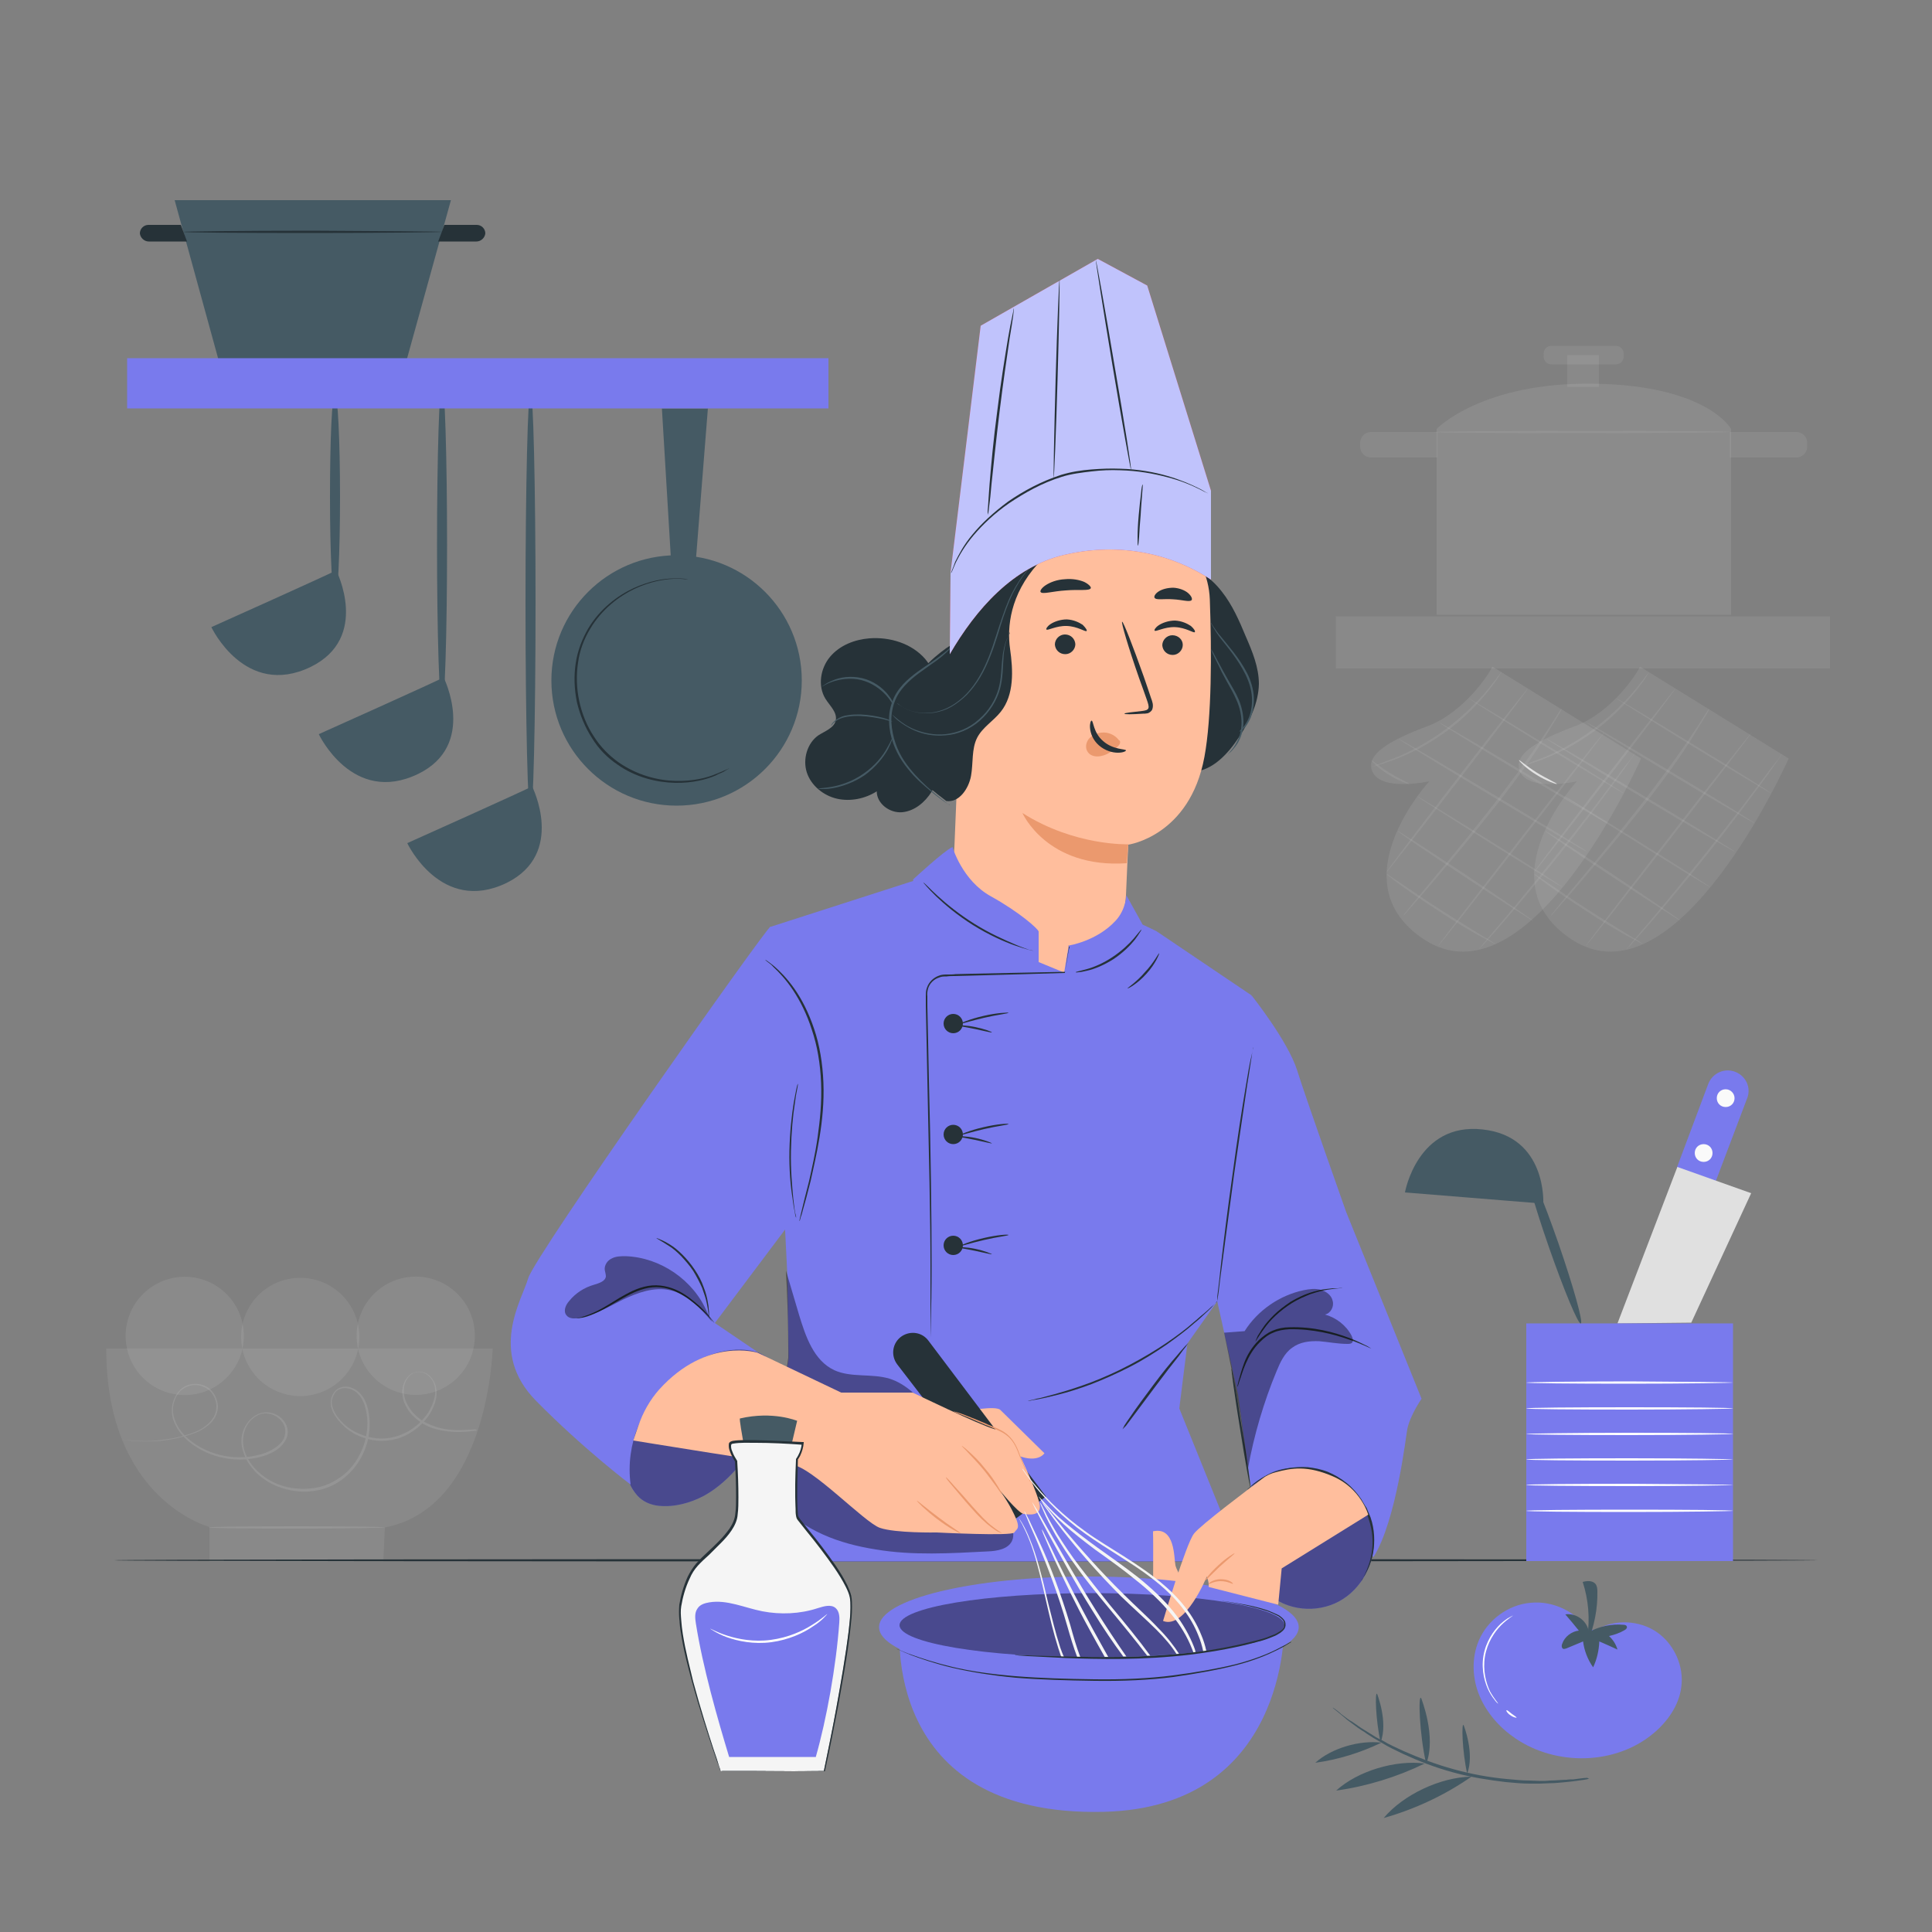 <svg xmlns="http://www.w3.org/2000/svg" viewBox="0 0 500 500" style="enable-background:new 0 0 500 500" xml:space="preserve"><rect x="0" y="0" width="500" height="500" fill="#808080" stroke="none"/><style>.st0,.st1,.st2{opacity:.1;fill:#e0e0e0}.st1,.st2{fill:#ebebeb}.st2{fill:#fff}.st3{fill:#e0e0e0}.st4{opacity:.1;fill:#f5f5f5}.st7{fill:#263238}.st8{fill:#797aed}.st9{fill:#ffbe9d}.st10{fill:#eb996e}.st11{fill:#455a64}.st14{opacity:.4}.st15{fill:#f5f5f5}.st16{fill:#fafafa}.st17{fill:#fff}</style><g id="Background_Complete"><circle class="st0" cx="77.7" cy="346" r="15.3"/><circle transform="rotate(-45.001 107.58 345.705)" class="st1" cx="107.6" cy="345.7" r="15.3"/><circle transform="rotate(-45.001 47.841 345.704)" class="st1" cx="47.8" cy="345.7" r="15.3"/><path class="st0" d="M27.5 349h100s-1 41.2-27.9 46.3l-.4 8.8h-45v-8.9c0-.1-26.7-6.9-26.7-46.2z"/><path class="st2" d="M99.6 395.3c0 .1-10.2.3-22.8.3-12.6 0-22.8-.1-22.8-.3s10.2-.3 22.8-.3c12.6 0 22.8.1 22.8.3zM123.6 370.2s-.2 0-.6.1c-.4 0-1.1.1-1.9.2-1.6.1-4.1.3-7.3-.4-1.5-.3-3.3-.9-4.9-2-1.6-1.1-3.2-2.6-4.1-4.7-.5-1-.7-2.2-.7-3.4.1-1.2.4-2.5 1.3-3.5.4-.5.9-1 1.6-1.2.6-.3 1.3-.4 2-.3 1.4.2 2.6 1.2 3.3 2.5.7 1.3.8 2.9.6 4.3-.3 1.5-.9 2.9-1.7 4.2-1.7 2.6-4.3 4.8-7.4 6-3.2 1.2-6.9 1.2-10.2-.1-1.7-.6-3.3-1.6-4.6-2.8-1.3-1.3-2.6-2.7-3.2-4.6-.3-.9-.3-2 0-2.9.3-.9.9-1.8 1.8-2.3 1.9-1 4.2-.2 5.6 1.3 1.4 1.5 2 3.5 2.3 5.5.3 2 .2 4.1-.2 6.1-.8 4-3.1 7.9-6.5 10.5-1.7 1.3-3.7 2.3-5.7 2.8-2.1.5-4.3.7-6.5.4-4.3-.5-8.5-2.5-11.2-5.8-1.4-1.6-2.4-3.6-2.8-5.7-.4-2.1.1-4.3 1.3-6 1.2-1.7 3.1-3 5.3-2.9 2.1.1 4.1 1.4 4.9 3.3.4.9.5 2 .2 3s-.9 1.8-1.6 2.5c-1.4 1.4-3.3 2.2-5.1 2.7-7.3 2-15.1-.2-19.9-5-1.2-1.2-2.1-2.6-2.7-4.1-.6-1.5-.7-3.2-.3-4.8.4-1.5 1.2-2.9 2.5-3.9 1.2-.9 2.8-1.2 4.2-1 1.4.2 2.8.9 3.6 2 .9 1.1 1.3 2.4 1.4 3.7 0 1.3-.4 2.6-1.2 3.6-.7 1-1.7 1.7-2.6 2.3-1.9 1.2-4 1.7-5.9 2.2-1.9.5-3.6.7-5.2.9-3.2.3-5.6.1-7.3 0-1.7-.2-2.5-.4-2.5-.4s.2 0 .6.1c.4.1 1.1.1 1.9.2 1.7.1 4.1.3 7.2-.1 1.6-.2 3.3-.4 5.2-.9 1.8-.5 3.9-1 5.8-2.2.9-.6 1.8-1.3 2.5-2.3.7-.9 1.1-2.1 1.1-3.4 0-1.2-.5-2.5-1.3-3.5s-2.1-1.7-3.4-1.9c-1.3-.2-2.8.1-4 1-1.2.8-1.9 2.2-2.3 3.6-.4 1.5-.3 3 .3 4.5.5 1.5 1.5 2.8 2.6 4 4.7 4.6 12.3 6.8 19.5 4.8 1.8-.5 3.5-1.3 4.9-2.6.7-.6 1.2-1.4 1.4-2.3.2-.9.2-1.8-.2-2.7-.8-1.7-2.6-2.9-4.5-3-.9-.1-1.9.2-2.7.7-.8.5-1.6 1.2-2.1 2-1.1 1.6-1.5 3.7-1.2 5.7.3 2 1.3 3.9 2.6 5.4 2.7 3.2 6.7 5.2 10.9 5.6 2.1.2 4.2.1 6.3-.4 2-.5 3.9-1.5 5.6-2.7 3.3-2.5 5.5-6.3 6.3-10.2.4-2 .5-4 .2-5.9-.3-1.9-.9-3.9-2.2-5.2-1.2-1.4-3.4-2-5-1.2-.8.4-1.3 1.2-1.6 2-.3.9-.3 1.8 0 2.6.5 1.7 1.7 3.2 3 4.4 1.3 1.2 2.9 2.1 4.5 2.7 3.3 1.3 6.8 1.3 9.9.1 3.1-1.1 5.6-3.3 7.3-5.8.8-1.3 1.4-2.7 1.7-4.1.3-1.4.1-2.9-.5-4.1-.7-1.2-1.8-2.1-3.1-2.3-.6-.1-1.3 0-1.8.2-.6.3-1.1.7-1.4 1.1-.8 1-1.2 2.2-1.2 3.3 0 1.2.2 2.3.7 3.3.9 2 2.4 3.5 4 4.6 1.6 1 3.3 1.6 4.8 2 3.1.7 5.6.5 7.2.4.8 0 1.4-.1 1.9-.1.3.3.5.3.5.3z"/><path class="st1" d="M424.4 172.5c-.4 1.3-7.1 11.8-16.7 15.4-9.6 3.6-16.8 7.5-14.1 12.2 2.7 4.7 14.5 2.1 14.5 2.1s-23.9 26-1.4 40.9c27.5 18.1 56.2-46.8 56.2-46.8l-38.5-23.8z"/><path class="st0" d="M458.4 205.3c-.1.1-9.1-5.3-20.2-12.1s-20-12.4-20-12.5c.1-.1 9.1 5.3 20.2 12.1 11.2 6.8 20.1 12.4 20 12.5zM454.2 213.1c-.1.1-9.9-5.6-21.9-12.8-12-7.2-21.7-13.2-21.6-13.3.1-.1 9.9 5.6 21.9 12.8 12 7.2 21.7 13.2 21.6 13.3zM449.1 220.5c-.1.1-11.1-6.3-24.6-14.4-13.5-8.1-24.4-14.8-24.3-14.9.1-.1 11.1 6.3 24.6 14.4 13.5 8.1 24.3 14.7 24.3 14.9zM442.6 229.6c-.1.1-8.6-5.1-19-11.6s-18.8-11.9-18.8-12c.1-.1 8.6 5.1 19 11.6 10.5 6.5 18.9 11.9 18.8 12zM435.1 238.4c-.1.1-8-5-17.7-11.4s-17.5-11.7-17.4-11.9c.1-.1 8 5 17.7 11.4 9.7 6.5 17.5 11.8 17.4 11.9zM425.5 244.5l-1.2-.6c-.8-.4-1.8-1-3.2-1.7-2.7-1.5-6.3-3.6-10.2-6.2-3.9-2.5-7.4-4.9-9.9-6.7-1.2-.9-2.2-1.6-2.9-2.2-.7-.5-1-.8-1-.9 0 0 .4.2 1.1.7.8.5 1.8 1.2 3 2 2.5 1.7 6 4.1 9.9 6.6 3.9 2.5 7.5 4.7 10.1 6.3 1.2.7 2.3 1.4 3.1 1.9.8.5 1.2.8 1.2.8z"/><path class="st3" d="M402.9 202.9c0 .1-2.6-.7-5.3-2.4-2.8-1.7-4.6-3.7-4.5-3.8.1-.1 2 1.6 4.7 3.3 2.8 1.7 5.2 2.7 5.1 2.9z"/><path class="st0" d="m461.2 195-.3.6c-.3.4-.6.9-1.1 1.6-.9 1.3-2.3 3.3-4 5.6-3.5 4.7-8.3 11.2-13.9 18.2s-10.8 13.2-14.6 17.6c-1.9 2.2-3.5 4-4.6 5.2-.5.6-.9 1-1.3 1.4l-.5.5s.1-.2.4-.5c.3-.4.7-.9 1.2-1.5 1.1-1.3 2.6-3.1 4.5-5.3 3.8-4.5 8.9-10.7 14.5-17.7s10.5-13.4 14-18.1c1.7-2.3 3.1-4.2 4.2-5.5.5-.6.9-1.1 1.1-1.5.2-.4.4-.6.4-.6zM453.4 189.5c.1.1-9.4 12.5-21.3 27.8s-21.6 27.6-21.7 27.5c-.1-.1 9.4-12.5 21.3-27.8 11.8-15.3 21.6-27.6 21.7-27.5zM442.5 183.3l-.3.6c-.2.4-.6 1-1 1.7-.9 1.5-2.2 3.6-3.8 6.2-3.3 5.2-8.3 12.1-14.2 19.4-5.8 7.3-11.4 13.8-15.4 18.5-2 2.3-3.6 4.2-4.8 5.5-.5.6-1 1.1-1.3 1.5l-.5.5s.1-.2.4-.6c.3-.4.7-.9 1.2-1.5 1.1-1.4 2.7-3.3 4.6-5.6 3.9-4.7 9.4-11.2 15.2-18.6 5.8-7.3 10.8-14.2 14.3-19.3 1.7-2.5 3.1-4.6 4-6.1.4-.7.8-1.2 1.1-1.7.4-.3.5-.5.5-.5zM433.6 178.2c.1.1-8 10.9-18.2 24.1-10.2 13.2-18.5 23.8-18.6 23.7-.1-.1 8-10.9 18.2-24.1 10.2-13.2 18.5-23.8 18.6-23.7zM426.9 173.8s-.3.5-.9 1.4c-.3.5-.6 1-1.1 1.6-.5.6-.9 1.3-1.6 2.1-1.2 1.5-2.7 3.2-4.5 5-1.8 1.8-3.9 3.6-6.3 5.4-2.4 1.7-4.8 3.2-7 4.4-2.3 1.2-4.4 2.1-6.2 2.8-.9.4-1.7.6-2.5.9-.7.3-1.4.4-1.9.6-1 .3-1.6.4-1.6.4s.6-.2 1.6-.6c.5-.2 1.1-.4 1.8-.7.7-.3 1.5-.6 2.4-.9 1.8-.7 3.8-1.7 6.1-2.9 2.2-1.2 4.6-2.7 6.9-4.4 2.3-1.7 4.5-3.6 6.3-5.3 1.8-1.8 3.4-3.4 4.6-4.9.6-.7 1.1-1.4 1.6-2 .5-.6.9-1.1 1.2-1.6.7-.8 1.1-1.3 1.1-1.3zM345.7 159.5h127.9V173H345.7z"/><path class="st4" d="M386.2 172.5c-.4 1.3-7.1 11.8-16.7 15.4-9.6 3.6-16.8 7.5-14.1 12.2 2.7 4.7 14.5 2.1 14.5 2.1s-23.9 26-1.4 40.9c27.5 18.1 56.2-46.8 56.2-46.8l-38.5-23.8z"/><path class="st0" d="M420.2 205.3c-.1.1-9.1-5.3-20.2-12.1s-20-12.4-20-12.5c.1-.1 9.1 5.3 20.2 12.1 11.2 6.8 20.1 12.4 20 12.5zM416 213.1c-.1.1-9.9-5.6-21.9-12.8-12-7.2-21.7-13.2-21.6-13.3.1-.1 9.9 5.6 21.9 12.8 12 7.2 21.6 13.2 21.6 13.3zM410.8 220.5c-.1.1-11.1-6.3-24.6-14.4-13.5-8.1-24.4-14.8-24.3-14.9.1-.1 11.1 6.3 24.6 14.4 13.5 8.1 24.4 14.7 24.3 14.9zM404.4 229.6c-.1.1-8.6-5.1-19-11.6s-18.8-11.9-18.8-12c.1-.1 8.6 5.1 19 11.6 10.5 6.5 18.9 11.9 18.8 12zM396.9 238.4c-.1.1-8-5-17.7-11.4s-17.5-11.7-17.4-11.9c.1-.1 8 5 17.7 11.4 9.7 6.5 17.5 11.8 17.4 11.9zM387.3 244.5l-1.2-.6c-.8-.4-1.8-1-3.2-1.7-2.7-1.5-6.3-3.6-10.2-6.2-3.9-2.5-7.4-4.9-9.9-6.7-1.2-.9-2.2-1.6-2.9-2.2-.7-.5-1-.8-1-.9 0 0 .4.2 1.1.7.8.5 1.8 1.2 3 2 2.5 1.7 6 4.1 9.9 6.6 3.9 2.5 7.5 4.7 10.1 6.3 1.2.7 2.3 1.4 3.1 1.9.8.5 1.2.8 1.2.8zM364.7 202.9c0 .1-2.6-.7-5.3-2.4-2.8-1.7-4.6-3.7-4.5-3.8.1-.1 2 1.6 4.7 3.3 2.8 1.7 5.2 2.7 5.1 2.9z"/><path class="st0" d="m423 195-.3.6c-.3.4-.6.9-1.1 1.6-.9 1.3-2.3 3.3-4 5.6-3.5 4.7-8.3 11.2-13.9 18.2s-10.8 13.2-14.6 17.6c-1.9 2.2-3.5 4-4.6 5.2-.5.6-.9 1-1.3 1.4l-.5.5s.1-.2.4-.5c.3-.4.7-.9 1.2-1.5 1.1-1.3 2.6-3.1 4.5-5.3 3.8-4.5 8.9-10.7 14.5-17.7s10.5-13.4 14-18.1c1.7-2.3 3.1-4.2 4.2-5.5.5-.6.9-1.1 1.1-1.5.2-.4.3-.6.4-.6zM415.2 189.5c.1.1-9.4 12.5-21.3 27.8s-21.6 27.6-21.7 27.5c-.1-.1 9.4-12.5 21.3-27.8 11.8-15.3 21.6-27.6 21.7-27.5zM404.3 183.3l-.3.6c-.2.4-.6 1-1 1.7-.9 1.5-2.2 3.6-3.8 6.2-3.3 5.2-8.3 12.1-14.2 19.4-5.8 7.3-11.4 13.8-15.4 18.5-2 2.3-3.6 4.2-4.8 5.5-.5.6-1 1.1-1.3 1.5l-.5.5s.1-.2.4-.6c.3-.4.7-.9 1.2-1.5 1.1-1.4 2.7-3.3 4.6-5.6 3.9-4.7 9.4-11.2 15.2-18.6 5.8-7.3 10.8-14.2 14.3-19.3 1.7-2.5 3.1-4.6 4-6.1.4-.7.8-1.2 1.1-1.7l.5-.5zM395.4 178.2c.1.1-8 10.9-18.2 24.1-10.2 13.2-18.5 23.8-18.6 23.7-.1-.1 8-10.9 18.2-24.1 10.1-13.2 18.5-23.8 18.6-23.7zM388.7 173.8s-.3.5-.9 1.4c-.3.5-.6 1-1.1 1.6-.5.6-.9 1.3-1.6 2.1-1.2 1.5-2.7 3.2-4.5 5-1.8 1.8-3.9 3.6-6.3 5.4-2.4 1.7-4.8 3.2-7 4.4-2.3 1.2-4.4 2.1-6.2 2.8-.9.4-1.7.6-2.5.9-.7.3-1.4.4-1.9.6-1 .3-1.6.4-1.6.4s.6-.2 1.6-.6c.5-.2 1.1-.4 1.8-.7.7-.3 1.5-.6 2.4-.9 1.8-.7 3.8-1.7 6.1-2.9 2.2-1.2 4.6-2.7 6.9-4.4 2.3-1.7 4.5-3.6 6.3-5.3 1.8-1.8 3.4-3.4 4.6-4.9.6-.7 1.1-1.4 1.6-2 .5-.6.9-1.1 1.2-1.6.7-.8 1-1.3 1.1-1.3zM405.6 91.9h8.2v8.2h-8.2z"/><path class="st4" d="M371.8 111H448v48.1h-76.2zM371.8 111s11.7-12.2 40.9-11.7S448 111 448 111h-76.2z"/><path class="st0" d="M447.7 111.8c0 .1-17.1.3-38.3.3-21.1 0-38.3-.1-38.3-.3 0-.1 17.1-.3 38.3-.3 21.1 0 38.3.1 38.3.3zM464.9 118.4h-17.2v-6.6h17.2c1.5 0 2.8 1.2 2.8 2.8v1.1c0 1.4-1.3 2.7-2.8 2.7z"/><path class="st0" d="M354.8 111.8H372v6.6h-17.2c-1.5 0-2.8-1.2-2.8-2.8v-1.1c.1-1.5 1.3-2.7 2.8-2.7zM418.2 94.3h-16.7c-1.1 0-2-.9-2-2v-.8c0-1.1.9-2 2-2h16.7c1.1 0 2 .9 2 2v.8c0 1.1-.9 2-2 2z"/></g><path class="st7" d="M470.5 403.8c0 .1-98.7.3-220.5.3s-220.5-.1-220.5-.3 98.7-.3 220.5-.3 220.5.1 220.5.3z" id="Table"/><g id="Character"><path class="st8" d="M323.9 257.6c-.4 1.7-8.9 79.2-8.9 79.2l-7.7 10.9-2.1 16.8 16 39.6H202.8s-1.9-20.9-1.7-26.5c.2-5.6 3-26.1 3-26.1l-.3-20.8-4.5-90.8 40.1-12.9c24.2-4.2 59.9 14 59.9 14l24.6 16.6z"/><path class="st7" d="M308.5 199.8c5.3-.3 9.3-4.7 12.2-9.1 2.7-4.1 5-8.7 5.1-13.7 0-4.3-1.7-8.4-3.4-12.3-1.7-4.1-3.5-8.2-6.2-11.6-2.7-3.5-6.5-6.3-10.9-6.8"/><path class="st9" d="m246.9 220.5.1-1.3 3.1-75.6 1.7-4.3 37.8-5.2c12.4-1 23 8.6 23.5 21 .5 13.8.5 30.6-1.4 40.8-3.8 20.5-19.7 22.7-19.7 22.7s-.3 5.4-.6 13.1c-.2 5.9-5.4 22.8-11.3 22.9-2.5.1-9.4-2.1-12.7-2.6-20.6-3.1-20.5-31.5-20.5-31.5z"/><path class="st7" d="M306.1 166.9c0 1.4-1.2 2.6-2.6 2.6-1.5 0-2.6-1.1-2.7-2.5 0-1.4 1.2-2.6 2.6-2.6 1.5 0 2.7 1.1 2.7 2.5zM309.2 163.6c-.3.3-2.3-1.2-5.1-1.3-2.8-.1-5 1.3-5.3.9-.1-.2.2-.8 1.1-1.4.9-.6 2.5-1.2 4.2-1.2 1.8.1 3.2.8 4.1 1.4.9.8 1.2 1.4 1 1.6zM278.3 166.7c0 1.4-1.2 2.6-2.6 2.6-1.5 0-2.6-1.1-2.7-2.5 0-1.4 1.2-2.6 2.6-2.6 1.5 0 2.6 1.1 2.7 2.5zM281.2 163.3c-.3.3-2.3-1.2-5.1-1.3-2.8-.1-5 1.3-5.3.9-.1-.2.2-.8 1.1-1.4.9-.6 2.5-1.2 4.2-1.2 1.8.1 3.2.8 4.1 1.4.9.9 1.2 1.5 1 1.6zM291 184.7c0-.2 1.8-.4 4.6-.7.7-.1 1.4-.2 1.6-.7.2-.5-.1-1.3-.4-2.2-.6-1.8-1.3-3.6-2-5.6-2.8-8-4.7-14.5-4.4-14.6.3-.1 2.8 6.3 5.6 14.2.7 2 1.3 3.8 1.9 5.6.3.8.7 1.8.3 2.9-.2.5-.8.9-1.2 1-.5.1-.9.1-1.2.1-3 .2-4.8.2-4.8 0z"/><path class="st10" d="M292 218.5s-13.9.5-27.4-8.1c0 0 6.3 14.4 27 13l.4-4.9zM289.6 191.6c-1-1.4-2.8-2.2-4.5-2-1.2.1-2.5.7-3.3 1.6-.8 1-1 2.4-.3 3.4.7 1.1 2.3 1.4 3.7 1 1.4-.3 2.6-1.2 3.7-2.1.3-.2.6-.5.8-.8.2-.3.3-.8 0-1.1"/><path class="st7" d="M282.5 186.5c.5 0 .4 3.1 3 5.3 2.6 2.3 5.9 2 5.9 2.4 0 .2-.7.6-2.1.6-1.4 0-3.3-.5-4.9-1.9-1.6-1.4-2.2-3.2-2.3-4.5-.1-1.2.2-1.9.4-1.9zM282.3 152.2c-.3.8-3.1.3-6.5.6-3.4.2-6.1 1.1-6.5.4-.2-.3.3-1.1 1.4-1.8 1.1-.7 2.8-1.4 4.9-1.5 2-.2 3.8.2 5 .7 1.2.6 1.8 1.3 1.7 1.6zM308.4 155.3c-.5.6-2.5-.1-4.8-.2-2.4-.2-4.4.3-4.8-.4-.2-.3.1-1 1-1.6.9-.6 2.3-1 3.9-1 1.6.1 3 .7 3.8 1.4.9.8 1.1 1.5.9 1.8zM246.7 166.6s-5.1 2.7-10.4 9.4c-3.3 4.1-5.4 9.4-4.6 14.6 1.1 7.2 7.4 12.3 13.2 16.7 3.3.5 5.8-3.2 6.4-6.5s.1-7 1.6-9.9c1.4-2.7 4.2-4.3 6.1-6.7 3.5-4.4 3.2-10.7 2.4-16.3s0-14 7.2-22c0 .1-17.4 6.9-21.9 20.7z"/><path class="st7" d="M240.6 185.2c3-4.3 2.2-10.7-1.2-14.7-3.5-4-9.1-5.7-14.4-5.3-3.8.3-7.7 1.8-10.2 4.8-2.5 3-3.2 7.5-1.2 10.8 1.1 1.8 3.1 3.5 2.7 5.6-.4 2-2.8 2.8-4.5 3.9-2.9 2-4.1 6.2-3 9.6 1.1 3.4 4.3 6 7.8 6.8 3.5.8 7.3 0 10.3-1.9 0 3.2 3.4 5.7 6.6 5.4 3.2-.3 5.9-2.6 7.6-5.3 2.4-3.8 3.2-8.5 3.1-13-.1-4.5-1.1-9-2.1-13.4"/><path class="st11" d="M245.8 208.4s-.2-.1-.5-.3c-.3-.2-.8-.6-1.3-.9-1.1-.8-2.7-2-4.6-3.7-1.9-1.6-4-3.7-5.9-6.5-1.8-2.7-3.3-6.3-3.4-10.1-.1-1.9.2-3.8.9-5.5.6-1.7 1.7-3.2 2.8-4.4 2.3-2.4 4.9-4 6.9-5.4 2.1-1.4 3.6-2.6 4.7-3.5.5-.5.9-.8 1.1-1.1l.4-.4s-.1.2-.3.5c-.2.3-.6.7-1.1 1.2-1 1-2.5 2.3-4.6 3.7-2 1.5-4.5 3-6.7 5.4-1.1 1.2-2.1 2.6-2.7 4.3-.6 1.6-.9 3.5-.8 5.3.2 3.7 1.5 7.2 3.3 9.9 1.8 2.7 3.9 4.8 5.7 6.5 1.8 1.7 3.4 2.9 4.5 3.8.5.4.9.7 1.2 1 .3 0 .5.2.4.2z"/><path class="st11" d="M231.1 182.3c-.1 0-.6-1.1-1.9-2.5-1.3-1.4-3.5-3.1-6.3-3.8-2.8-.7-5.6-.2-7.4.4-1.8.6-2.8 1.4-2.8 1.3 0 0 .2-.2.7-.5.4-.3 1.1-.7 2.1-1.1 1.8-.8 4.6-1.3 7.6-.6 3 .7 5.2 2.5 6.5 4 .6.8 1.1 1.4 1.3 1.9.2.6.3.9.2.9zM215.1 187.8c-.1 0 .3-1 1.7-1.8.7-.4 1.5-.8 2.6-.9 1-.2 2.1-.2 3.3-.2 2.3.1 4.4.5 5.9.9s2.3.9 2.3.9c0 .1-.9-.2-2.4-.6-1.5-.3-3.5-.7-5.8-.8-2.3-.1-4.4.2-5.7.9-1.4.7-1.8 1.6-1.9 1.6zM211.7 204.1c0-.1 1.4-.1 3.7-.5 2.2-.4 5.3-1.4 8.1-3.4 2.9-2 4.9-4.5 6-6.5 1.2-2 1.6-3.3 1.7-3.3 0 0-.1.4-.3 1-.2.6-.6 1.5-1.1 2.5-1.1 2-3.1 4.6-6 6.7-2.9 2-6.1 3-8.4 3.4-1.1.2-2.1.2-2.7.2-.7 0-1-.1-1-.1zM232.1 182s.6.5 1.9 1.2c1.2.7 3.3 1.4 5.9 1.3 1.3 0 2.7-.3 4.1-.8 1.4-.5 2.8-1.3 4.2-2.4 2.7-2.1 4.9-5.2 6.6-8.8 1.7-3.6 2.7-7.2 3.8-10.5 1.1-3.3 2.1-6.2 3.3-8.5 1.2-2.3 2.4-4.1 3.3-5.2.5-.6.9-1 1.1-1.2l.4-.4s-.5.6-1.4 1.7c-.9 1.1-2 2.9-3.2 5.2-1.1 2.3-2.2 5.2-3.2 8.5s-2.1 6.9-3.8 10.5c-1.7 3.6-4 6.8-6.8 8.9-1.4 1.1-2.8 1.9-4.3 2.4s-2.9.7-4.2.7c-2.6 0-4.7-.7-6-1.5-.3-.2-.6-.4-.8-.5-.2-.2-.4-.3-.6-.5-.1 0-.3-.1-.3-.1z"/><path class="st11" d="M261.5 163.4s-.4.6-.8 1.8c-.5 1.2-.9 2.9-1 5.2-.2 2.2-.1 5-.9 7.9-.8 2.9-2.6 5.9-5.2 8.2-2.6 2.3-5.9 3.6-8.9 3.8-3 .3-5.8-.3-7.9-1.2-2.1-.9-3.6-2-4.6-2.8-.5-.4-.8-.8-1-1-.2-.3-.3-.4-.3-.4s.5.5 1.5 1.3 2.5 1.9 4.6 2.7c2.1.8 4.8 1.4 7.7 1.1 2.9-.3 6.1-1.5 8.6-3.8 2.6-2.2 4.3-5.1 5.1-7.9.8-2.8.7-5.6 1-7.8.2-2.3.7-4.1 1.2-5.2.3-.6.5-1 .7-1.3.1-.5.2-.6.2-.6zM320.7 189.3l.9-.9c.5-.6 1.2-1.6 1.7-2.9.5-1.4.8-3.1.7-5-.1-1.9-.7-4-1.7-6-2-4-4.7-7.1-6.5-9.4-.9-1.2-1.5-2.2-1.9-2.9-.4-.7-.6-1.1-.6-1.2 0 0 .3.4.7 1.1.5.7 1.1 1.7 2.1 2.8 1.8 2.3 4.6 5.3 6.7 9.4 1 2 1.6 4.2 1.7 6.2.1 2-.3 3.8-.8 5.2-.6 1.4-1.3 2.4-1.9 2.9-.3.3-.5.5-.7.6-.2.1-.3.1-.4.1z"/><path class="st11" d="M317.8 195.2c-.1-.1 1.3-1.1 2.5-3.6.6-1.2 1-2.8 1-4.6 0-1.8-.4-3.7-1.2-5.6-.8-1.9-1.8-3.6-2.7-5.2-.9-1.6-1.6-3-2.2-4.3-.6-1.2-1.1-2.2-1.4-2.9-.3-.7-.4-1.1-.4-1.1s.2.4.6 1c.4.8.9 1.7 1.5 2.8.6 1.2 1.4 2.6 2.3 4.2.9 1.6 2 3.3 2.8 5.2.8 1.9 1.2 4 1.2 5.8 0 1.8-.5 3.5-1.1 4.7-.6 1.3-1.4 2.1-1.9 2.7-.3.3-.5.5-.7.6l-.3.3z"/><path d="M245.8 169.3c6.8-11.7 16.4-22.6 29.6-25.7 13.2-3.1 26.6-1 38 6.4v-23l-16.5-53.1-12.8-6.9-30.3 17.3-7.8 63.9-.2 21.1z" style="fill:#e8505b"/><path d="M245.8 169.3c6.8-11.7 16.4-22.6 29.6-25.7 13.2-3.1 26.6-1 38 6.4v-23l-16.5-53.1-12.8-6.9-30.3 17.3-7.8 63.9-.2 21.1z" style="fill:#c0c3fc"/><path class="st7" d="M312.7 127.7s-.3-.1-.7-.3c-.5-.2-1.1-.6-2-1-1.8-.9-4.4-2-7.9-2.9-3.4-.9-7.6-1.7-12.3-1.8-2.3-.1-4.8 0-7.3.3s-5.2.6-7.7 1.4c-5.2 1.6-9.7 4.2-13.6 6.8-3.9 2.7-6.9 5.6-9.2 8.3-2.3 2.7-3.7 5.2-4.6 7-.4.9-.7 1.6-.9 2.1-.2.5-.3.7-.4.7 0 0 .1-.3.3-.8.2-.5.5-1.2.8-2.1.9-1.8 2.2-4.4 4.5-7.1 2.3-2.8 5.4-5.7 9.2-8.5 3.9-2.7 8.5-5.2 13.7-6.9 2.6-.8 5.3-1.2 7.8-1.4 2.6-.2 5-.3 7.4-.2 4.7.1 9 .9 12.4 1.9 3.4 1 6.1 2.2 7.9 3.1.9.4 1.6.9 2 1.1l.6.3z"/><path class="st7" d="M292.7 121.6c-.1 0-2.3-12.1-4.8-27.1-2.5-15-4.4-27.2-4.3-27.2.1 0 2.3 12.1 4.8 27.1 2.6 15 4.5 27.1 4.3 27.2zM272.7 123.7c-.1 0 .1-11.5.5-25.7s.9-25.7 1-25.7c.1 0-.1 11.5-.5 25.7s-.9 25.7-1 25.7zM255.6 133.3v-.6c0-.4 0-.9.1-1.6.1-1.4.2-3.3.4-5.8.4-4.9 1-11.6 2-19 .9-7.4 2-14.1 2.8-18.9.4-2.4.8-4.3 1.1-5.7.1-.6.2-1.1.3-1.5.1-.4.1-.5.1-.5v.5c-.1.4-.1.9-.2 1.6-.2 1.4-.5 3.4-.9 5.7-.7 4.8-1.7 11.5-2.6 18.9-.9 7.4-1.6 14.1-2.1 18.9-.2 2.4-.4 4.3-.6 5.7-.1.6-.1 1.1-.2 1.6-.2.5-.2.7-.2.7zM295.7 125.4c.1 0 0 .9-.1 2.3-.1 1.6-.3 3.5-.4 5.6-.2 2.1-.3 3.9-.4 5.6-.1 1.4-.2 2.3-.3 2.3-.1 0-.1-.9-.1-2.3s.1-3.4.3-5.6c.2-2.2.4-4.1.6-5.6.1-1.4.3-2.3.4-2.3z"/><path class="st8" d="M200.2 352.9c-1.3-1.8-4.6-3.5-6.9-3.7-7.7-.8-14.7 2.5-20.7 7.3l-1.2 2.2c-3.3 2.5-6.7 5.4-7.7 9.5-1 4-1.3 8.6-1.4 12.7 0 1.9.8 4 2.6 6.1 1.4 1.6 3.5 2.5 5.6 2.7 4 .4 8.1-.7 11.7-2.6 3.6-2 6.6-4.8 9.2-7.9 4.7-5.7 8-12.7 9.4-20 .4-2.2.6-4.6-.6-6.3z"/><path d="M200.2 352.9c-1.3-1.8-4.6-3.5-6.9-3.7-7.7-.8-14.7 2.5-20.7 7.3l-1.2 2.2c-3.3 2.5-6.7 5.4-7.7 9.5-1 4-1.3 8.6-1.4 12.7 0 1.9.8 4 2.6 6.1 1.4 1.6 3.5 2.5 5.6 2.7 4 .4 8.1-.7 11.7-2.6 3.6-2 6.6-4.8 9.2-7.9 4.7-5.7 8-12.7 9.4-20 .4-2.2.6-4.6-.6-6.3z" class="st14"/><path class="st8" d="M199.4 239.8c-1.2.4-61.1 85.3-62.7 91-1.6 5.6-10.4 19.1 2 31.7 12.4 12.6 24.5 21.7 24.5 21.7-2.8-21.4 18.3-38.7 33-34.2l-11.2-7.6 25.7-34.2M323.9 257.6s9.4 11.8 11.8 19.4c2 6.5 12.7 36.7 12.7 36.7l19.5 48.3s-3 4.3-3.7 7.9c-.3 1.4-2.8 23.6-8.7 33l-31.2-14-3.9-28-5.4-24.2 5.6-64.8 3.3-14.3zM236.3 227.6s8-7.4 10.2-8.4c0 0 2.5 8.7 10 12.8 7.4 4.1 12.3 8.5 12.3 9.1v10.7s-30.6-8.4-32.5-24.2z"/><path class="st8" d="m241.4 282.2 59.4-3.6-2.7-33.9-2.6-5.8-4-7.2s-.1 3.7-2.8 6.6c-4.9 5.3-12.1 6.4-12.1 6.4l-1.2 7-30.1-12.4s-3.9 41-3.9 41.9"/><path class="st7" d="M276.6 244.7v.5c0 .3-.1.8-.2 1.3-.2 1.2-.5 3-.8 5.2v.1h-.1c-5.5.2-14 .4-24.4.7-1.3 0-2.7.1-4 .1-.7 0-1.4 0-2.1.1-.7 0-1.4 0-2 .3-1.3.4-2.4 1.5-2.8 2.8-.2.7-.3 1.4-.2 2.1v2.3c.1 6.1.3 12.6.4 19.3.5 18.8.7 35.8.7 48.1 0 6.2-.1 11.1-.2 14.6 0 1.7-.1 3-.1 4v1.4-20c0-12.3-.4-29.3-.8-48.1-.1-6.7-.3-13.2-.4-19.3v-2.3c0-.7 0-1.6.3-2.3.5-1.5 1.7-2.6 3.1-3.1.7-.3 1.5-.3 2.2-.3.7 0 1.4 0 2.1-.1 1.4 0 2.7-.1 4-.1 10.5-.2 19-.4 24.4-.5l-.1.1c.4-2.3.7-4 .9-5.2.1-.6.2-1 .3-1.3-.3-.2-.3-.4-.2-.4z"/><circle class="st7" cx="246.7" cy="264.9" r="2.5"/><path class="st7" d="M261 262.1c0 .2-2.9.5-6.3 1.3-3.5.8-6.2 1.7-6.3 1.6-.1-.1 2.6-1.3 6.2-2.1 3.4-.8 6.3-.9 6.4-.8zM256.7 267.2c0 .1-2-.4-4.4-.9-2.4-.5-4.5-.8-4.4-.9 0-.1 2.1-.1 4.5.4s4.3 1.2 4.3 1.4z"/><circle class="st7" cx="246.7" cy="293.6" r="2.5"/><path class="st7" d="M261 290.9c0 .2-2.9.5-6.3 1.3-3.5.8-6.2 1.7-6.3 1.6-.1-.1 2.6-1.3 6.2-2.1 3.4-.8 6.3-1 6.4-.8zM256.7 295.9c0 .1-2-.4-4.4-.9-2.4-.5-4.5-.8-4.4-.9 0-.1 2.1-.1 4.5.4s4.3 1.3 4.3 1.4z"/><circle class="st7" cx="246.7" cy="322.3" r="2.5"/><path class="st7" d="M261 319.6c0 .2-2.9.5-6.3 1.3-3.5.8-6.2 1.7-6.3 1.6-.1-.1 2.6-1.3 6.2-2.1 3.4-.8 6.3-1 6.4-.8zM256.7 324.6c0 .1-2-.4-4.4-.9-2.4-.5-4.5-.8-4.4-.9 0-.1 2.1-.1 4.5.4s4.3 1.3 4.3 1.4zM206.9 316s0-.3.1-.7c.1-.5.3-1.2.5-2.1.4-1.8 1.1-4.4 1.9-7.6.7-3.2 1.6-7 2.2-11.3.6-4.3 1.1-9 .9-14-.2-5-1-9.7-2.4-13.8-1.3-4.1-3.1-7.6-4.9-10.3-1.8-2.7-3.7-4.7-5-5.9-.6-.7-1.2-1.1-1.6-1.4-.4-.3-.6-.5-.5-.5 0 0 .2.1.6.4.4.3 1 .7 1.7 1.3 1.4 1.2 3.3 3.1 5.2 5.8 1.9 2.7 3.7 6.2 5.1 10.4 1.4 4.1 2.2 8.9 2.4 13.9.2 5-.3 9.8-1 14.1-.7 4.3-1.6 8.1-2.3 11.3-.8 3.2-1.5 5.8-2 7.5-.2.8-.4 1.5-.6 2-.2.7-.2.9-.3.9z"/><path class="st7" d="M206 315.1s-.2-.5-.3-1.3c-.2-.9-.4-2.1-.6-3.7-.5-3.1-.9-7.5-.8-12.3.1-4.8.6-9.2 1.1-12.3.3-1.6.5-2.8.7-3.7.2-.9.3-1.3.4-1.3 0 0 0 .5-.2 1.4-.2.9-.4 2.1-.6 3.7-.5 3.1-.9 7.4-1 12.3-.1 4.8.3 9.1.6 12.3.2 1.6.3 2.8.5 3.7.2.7.3 1.2.2 1.2zM149.1 341.2s.6-.1 1.6-.4c1-.3 2.4-.8 4-1.6s3.5-2 5.6-3.3c2.1-1.2 4.5-2.6 7.4-3.1 2.9-.5 5.7.2 7.9 1.3s3.9 2.6 5.3 3.8c1.4 1.3 2.4 2.4 3 3.2.7.8 1 1.3 1 1.3s-.4-.4-1.1-1.2c-.7-.8-1.7-1.8-3.1-3-1.4-1.2-3.1-2.6-5.3-3.7-2.1-1.1-4.8-1.7-7.6-1.2-2.7.5-5.1 1.8-7.2 3-2.1 1.2-4 2.4-5.7 3.2-1.7.8-3.1 1.3-4.1 1.5-.5.1-.9.1-1.2.2h-.5z"/><path class="st7" d="M169.9 320.4s.4.1 1 .4c.3.1.7.3 1.1.5.4.2.9.5 1.4.8 1 .6 2.1 1.5 3.2 2.6s2.2 2.4 3.2 3.9 1.8 3 2.3 4.5c.6 1.5.9 2.8 1.1 4 .1.6.2 1.1.2 1.6.1.5.1.9.1 1.2v1c-.1 0-.1-1.4-.6-3.7-.2-1.1-.7-2.5-1.2-3.9-.6-1.4-1.4-2.9-2.3-4.4-1-1.5-2.1-2.7-3.1-3.8-1.1-1.1-2.1-2-3.1-2.6-2.1-1.4-3.4-2-3.3-2.1z"/><path d="M183 339.6c-3.5-8.3-12.1-14.2-21.1-14.5-1.2 0-2.5 0-3.6.6-1.1.5-1.9 1.7-1.8 2.9.1.6.3 1.2.3 1.7-.1 1.3-1.8 1.8-3.1 2.2-2.5.7-4.8 2.2-6.4 4.2-.9 1-1.6 2.6-.7 3.7.7.9 2 .9 3.1.7 4.1-.7 7.8-2.9 11.6-4.8 3.8-1.8 8-3.3 12.1-2.4 4.5 1 7.9 4.7 10.9 8.2" class="st14"/><path class="st7" d="M315 336.8s-.1.2-.4.4c-.3.3-.7.7-1.1 1.2-.5.5-1.1 1.1-1.9 1.8-.7.7-1.6 1.5-2.6 2.3-1.9 1.7-4.3 3.5-7.1 5.5-2.8 1.9-5.9 3.9-9.4 5.7-3.5 1.8-6.9 3.3-10 4.5-3.2 1.2-6.1 2.1-8.5 2.7-1.2.3-2.4.6-3.3.8-1 .2-1.8.4-2.5.5-.7.1-1.2.2-1.6.3-.4.1-.6.1-.6.1s.2-.1.6-.2c.4-.1 1-.2 1.6-.4.7-.1 1.5-.3 2.5-.6s2.1-.5 3.3-.9c2.5-.7 5.3-1.6 8.5-2.8 3.1-1.2 6.5-2.7 9.9-4.5 3.4-1.8 6.6-3.7 9.4-5.6 2.8-1.9 5.2-3.7 7.1-5.4 1-.8 1.8-1.6 2.6-2.2.8-.7 1.4-1.2 1.9-1.7.5-.4.9-.8 1.2-1.1.2-.3.4-.5.4-.4z"/><path class="st7" d="M324.3 271s0 .2-.1.7c-.1.5-.2 1.1-.3 1.9-.3 1.7-.6 4.1-1.1 7-.9 5.9-2.1 14.2-3.4 23.2-1.2 9.1-2.3 17.3-3.1 23.3-.4 2.9-.7 5.3-.9 7.1-.1.8-.2 1.4-.3 1.9-.1.4-.1.7-.1.7v-.7c0-.5.1-1.1.2-1.9.2-1.7.5-4.1.8-7.1.7-6 1.7-14.2 3-23.3 1.2-9.1 2.5-17.3 3.5-23.2.5-3 .9-5.4 1.3-7 .2-.8.3-1.4.4-1.9 0-.5.1-.7.1-.7zM290.5 369.9l.5-1c.4-.6.9-1.4 1.7-2.5 1.4-2.1 3.5-4.9 5.8-8 2.3-3.1 4.5-5.8 6.2-7.7.8-1 1.5-1.7 2-2.3l.8-.8-.6.9c-.5.6-1.1 1.4-1.8 2.4-1.6 2-3.7 4.7-6 7.8-2.3 3.1-4.4 5.9-5.9 7.9-.7.9-1.3 1.7-1.8 2.4l-.9.9zM354.9 349s-.6-.2-1.6-.7c-1-.4-2.5-1.1-4.4-1.7-3.7-1.3-9.1-2.7-15.2-2.6-1.5.1-2.9.3-4.2.9-1.3.5-2.4 1.4-3.3 2.3-1.9 1.8-3 3.9-3.8 5.7-.8 1.8-1.2 3.4-1.6 4.4-.3 1.1-.5 1.6-.6 1.6 0 0 .1-.6.4-1.7.3-1.1.7-2.6 1.4-4.5s1.9-4 3.8-5.9c1-.9 2.1-1.8 3.5-2.4 1.4-.6 2.9-.9 4.4-.9 6.2-.2 11.6 1.3 15.3 2.7 1.9.7 3.3 1.4 4.3 1.9.5.2.9.5 1.1.6.3.2.5.3.5.3z"/><path class="st7" d="M347.4 333.3c0 .1-1.6.1-4 .5-1.2.2-2.7.6-4.2 1.1-1.5.6-3.2 1.3-4.8 2.3-1.6 1-3 2.1-4.3 3.3-1.2 1.1-2.2 2.3-2.9 3.3-1.5 2-2.2 3.4-2.3 3.4 0 0 .1-.4.4-1 .1-.3.3-.7.6-1.1.3-.4.5-.9.9-1.4.7-1.1 1.7-2.2 2.9-3.4 1.2-1.2 2.7-2.3 4.3-3.4 1.7-1 3.4-1.8 4.9-2.3 1.6-.5 3.1-.9 4.3-1 .6-.1 1.2-.1 1.7-.2h1.3c.8-.1 1.2-.1 1.2-.1z"/><path class="st8" d="M355.4 396.7c-.8-6.5-5.4-12.4-11.4-15.1-4.8-2.1-11.3-2.6-15.9 0-4.5 2.6-10.6 9.1-9.4 14.1l10.4 17.5c5.2 4 13 4.2 18.5.6 5.6-3.6 8.7-10.6 7.8-17.1z"/><path d="M355.4 396.7c-.8-6.5-5.4-12.4-11.4-15.1-4.8-2.1-11.3-2.6-15.9 0-4.5 2.6-10.6 9.1-9.4 14.1l10.4 17.5c5.2 4 13 4.2 18.5.6 5.6-3.6 8.7-10.6 7.8-17.1z" class="st14"/><path class="st7" d="M352.2 409.4s.4-.7 1-1.9c.6-1.3 1.4-3.2 1.8-5.7.4-2.5.3-5.5-.8-8.7-.2-.8-.6-1.6-1-2.4-.4-.8-.8-1.6-1.3-2.3-1-1.5-2.2-2.9-3.7-4.1-1.5-1.2-3.1-2.2-4.8-2.8-1.7-.6-3.4-1-5-1.2-3.3-.3-6.3.3-8.7 1.1-2.4.9-4.1 1.9-5.2 2.8-1.1.8-1.7 1.4-1.7 1.3 0 0 .1-.2.4-.4.3-.2.7-.7 1.2-1.1 1.1-.9 2.9-2.1 5.2-3 2.4-.9 5.4-1.5 8.8-1.3 1.7.2 3.4.5 5.2 1.2 1.7.7 3.4 1.7 4.9 2.9 1.5 1.2 2.8 2.7 3.8 4.2.5.8.9 1.6 1.4 2.3.3.8.7 1.6 1 2.4 1.1 3.2 1.1 6.4.7 8.9-.4 2.5-1.3 4.4-2 5.7-.3.6-.7 1.1-.9 1.4-.2.6-.3.7-.3.7z"/><path class="st7" d="M323.6 384.9c-.1 0-1.4-6.8-2.7-15.3-1.4-8.5-2.3-15.4-2.2-15.4.1 0 1.4 6.8 2.7 15.3 1.4 8.5 2.3 15.4 2.2 15.4z"/><path d="m316.8 344.9 5.3-.4c3.4-5.4 9.1-9.3 15.3-10.6 1.5-.3 3-.5 4.4-.1 1.4.4 2.8 1.4 3.1 2.9.4 1.4-.5 3.2-2 3.5 2.9.8 5.5 2.8 6.9 5.5.3.6.5 1.4.1 1.8-.3.3-.8.3-1.2.3-2.5 0-4.9-.5-7.3-.7-2.5-.1-5 .2-7 1.7-2 1.4-3.1 3.8-4 6-3.3 7.9-5.9 16.7-7.4 25.1-1.2-4.9-1.3-10-2.2-14.6-1.2-6.5-2.5-13.2-4-20.4M201.6 389.1c6.6 7.1 15.5 10.4 25.1 11.9 9.5 1.6 19.3 1 29 .5 2.4-.1 5.2-.6 6.2-2.7.7-1.5.2-3.3-.4-4.9-4.3-11.3-12.7-20.4-20.9-29.2-3-3.2-6.2-6.6-10.4-7.9-4.6-1.4-9.9-.2-14.3-2.2-5.3-2.5-7.4-8.7-9.1-14.3-1.7-5.8-1.7-5.8-3.4-11.5.7 12.5.6 22.6.6 22.6s-3.5 23.2-3 28.4c.5 5.3.6 9.3.6 9.3z" class="st14"/><path class="st7" d="M267.5 246.1s-.5-.1-1.3-.3c-.8-.2-2-.6-3.5-1.1-2.9-1-6.9-2.8-10.9-5.3s-7.3-5.3-9.5-7.4c-1.1-1.1-2-2-2.5-2.6-.6-.7-.9-1-.8-1 0 0 .4.3 1 .9.6.6 1.5 1.5 2.6 2.5 2.3 2.1 5.6 4.8 9.6 7.3s7.9 4.2 10.7 5.4c1.4.6 2.6 1 3.4 1.3.7.1 1.2.3 1.2.3zM295.4 240.6s-.1.3-.4.7c-.3.5-.7 1.1-1.3 1.9-1.2 1.5-3.1 3.4-5.5 5-2.5 1.6-5 2.6-6.8 3-.9.2-1.7.4-2.2.4-.5.1-.8.1-.8 0s1.1-.3 2.9-.8c1.8-.5 4.2-1.5 6.6-3.1 2.4-1.6 4.3-3.4 5.5-4.8 1.2-1.4 1.9-2.4 2-2.3zM300 246.7c.1 0-.9 2.7-3.3 5.3-2.3 2.6-4.8 3.9-4.9 3.8-.1-.1 2.3-1.6 4.5-4.2 2.3-2.4 3.5-4.9 3.7-4.9z"/><path class="st9" d="M247.5 365.6s.2 0 .6-.1c2.2-.4 9.6-1.8 10.8-.6 1.4 1.4 11.4 11.2 11.4 11.2s-1.9 3.1-8.2 0c-6.3-3.1-14.6-10.5-14.6-10.5z"/><path class="st7" d="M233.4 345.8c2.3-1.5 5.3-1 6.9 1.2l30.4 40.3-7.8 5.7-30.7-39.9c-1.8-2.4-1.2-5.7 1.2-7.3z"/><path class="st9" d="M163.9 372.8s36.1 5.9 41.1 6.3c5 .4 18.7 14.9 22.7 16.3 4 1.4 14.7 1.2 14.7 1.2s19.5 1 20.1 0 1.8-.8 0-4.6-4-6.6-4-6.6 5 6.2 6.4 6.4c1.4.2 4.4.6 4.2-2.1-.2-2.7-5.4-13.6-5.4-13.6s-2.2-5.1-6.2-6.2-21.3-9.5-21.3-9.5h-18.5l-21.6-10.3s-13.1-4.2-25.5 9.5c-2.4 2.7-4.2 5.9-5.4 9.4l-1.3 3.8z"/><path class="st10" d="m267.1 384.2-.5-1c-.3-.8-.8-1.8-1.3-2.9-.5-1.3-1.2-2.8-1.8-4.4-.6-1.6-1.5-3.4-3.2-4.6-.8-.6-1.7-1-2.6-1.4-.9-.4-1.7-.8-2.6-1.1-1.6-.7-3.1-1.3-4.4-1.9-1.2-.5-2.2-.9-3-1.2-.7-.3-1.1-.5-1.1-.5s.4.1 1.1.3c.7.2 1.8.6 3 1.1 1.3.5 2.8 1.1 4.4 1.8.8.4 1.7.7 2.6 1.1.9.4 1.8.8 2.7 1.5 1.7 1.3 2.7 3.2 3.3 4.9.6 1.6 1.2 3.1 1.7 4.4.4 1.2.8 2.2 1.1 3 .5.5.6.9.6.9zM248.9 374.2c0-.1.8.5 1.9 1.5 1.1 1 2.6 2.4 4 4.2 1.5 1.7 2.6 3.4 3.4 4.7.8 1.3 1.2 2.1 1.1 2.1-.1 0-.6-.7-1.4-1.9-.9-1.2-2.1-2.9-3.5-4.6-1.4-1.7-2.9-3.2-3.9-4.3-.9-1-1.6-1.6-1.6-1.7zM259.3 396.8s-.3-.1-.8-.3c-.5-.2-1.1-.6-1.9-1.2-1.5-1.1-3.4-2.9-5.3-5.1-1.9-2.1-3.5-4.1-4.7-5.5-1.2-1.4-1.9-2.3-1.8-2.4.1 0 .9.8 2.1 2.2 1.3 1.4 3 3.3 4.8 5.4 1.9 2.1 3.6 4 5.1 5.1 1.5 1.2 2.5 1.7 2.5 1.8zM248.6 396.8c0 .1-.8-.3-1.9-.9-1.1-.6-2.6-1.6-4.2-2.8-1.6-1.2-2.9-2.4-3.8-3.2-.9-.9-1.5-1.5-1.4-1.5.1-.1 2.5 2 5.6 4.3 3 2.3 5.7 3.9 5.7 4.1z"/><path class="st9" d="M307.8 411.8s-3.2-4.9-3.6-6.7c-.4-1.8 0-10.1-5.8-8.8v.6c.1.7 0 17.7 0 17.7l9.4-2.8z"/><path class="st8" d="M232.9 420.6s-5.4 49.7 52.8 48.3c47.5-1.2 46.6-47.5 46.6-47.5l-99.4-.8z"/><ellipse class="st8" cx="281.8" cy="421.1" rx="54.3" ry="13.1"/><ellipse class="st14" cx="282.6" cy="420.6" rx="49.8" ry="8.3"/><path class="st7" d="m334.2 424.9-.2.2c-.2.1-.4.2-.7.4-.6.4-1.5.9-2.7 1.5-2.4 1.2-5.9 2.7-10.5 3.9-4.6 1.2-10.2 2.2-16.4 3.1-6.2.8-13.1 1.1-20.4 1-7.2-.1-14.1-.3-20.4-.8-6.3-.6-11.8-1.5-16.5-2.6-4.6-1.1-8.3-2.4-10.7-3.3-1.2-.5-2.2-.9-2.8-1.2-.3-.1-.5-.2-.7-.3l-.2-.1s.1 0 .3.1c.2.1.4.2.7.3.7.3 1.6.7 2.8 1.1 2.5.9 6.1 2.1 10.7 3.2s10.2 1.9 16.4 2.4c6.2.5 13.1.7 20.3.8 7.2.1 14.1-.2 20.3-1 6.2-.8 11.8-1.8 16.3-2.9 4.6-1.2 8.1-2.6 10.5-3.8 1.2-.6 2.1-1.1 2.7-1.4.3-.2.5-.3.7-.4.5-.2.5-.3.5-.2z"/><path class="st9" d="M301 419.5s5.9-19.9 8-22.6c1.7-2.2 13.7-11.2 17.8-14.3 1-.8 2.2-1.3 3.4-1.6 4.1-1.1 8.1-1.8 14.8 1.1 7.2 3.1 9.1 9.9 9.1 9.9l-22.4 13.9-.9 9.4-18-4.6s.2-1-.5-2.7c.1-.1-5.6 13.8-11.3 11.5z"/><path class="st15" d="M279.4 405.4c-2.3-3-4.2-5.9-5.7-8.3-1.5-2.5-2.6-4.5-3.3-6-.7-1.4-1.1-2.2-1.2-2.2-.1 0 .3.9.9 2.3.6 1.5 1.7 3.6 3.1 6.1 1.5 2.5 3.3 5.4 5.6 8.5 2.2 3.1 4.9 6.4 7.7 9.8 3.9 4.7 7.5 9.1 10.4 12.9h.8c-2.9-4-6.6-8.5-10.6-13.3-2.8-3.5-5.4-6.8-7.7-9.8zM265.1 391.1c-.1 0 .3.8.9 2.3.6 1.5 1.6 3.6 2.7 6.3 2.2 5.3 5.1 12.7 7.5 21.1.8 2.8 1.6 5.5 2.6 8.1h.8c-1-2.6-1.8-5.4-2.6-8.3-2.5-8.4-5.4-15.9-7.8-21.1-1.2-2.6-2.2-4.7-2.9-6.2-.7-1.4-1.1-2.2-1.2-2.2zM267.1 388.7s.3.8 1.1 2.3c.7 1.4 1.8 3.5 3.2 6.1 2.8 5.1 6.6 12.2 11.3 19.7 2.7 4.4 5.4 8.4 8 11.9h.8c-2.5-3.6-5.3-7.8-8.1-12.3-4.7-7.5-8.6-14.5-11.5-19.5-1.4-2.4-2.5-4.4-3.4-6-.9-1.4-1.4-2.2-1.4-2.2zM310.8 422.9c-2-4.9-5.3-8.9-8.9-12.1-3.6-3.2-7.4-5.7-11-8-3.6-2.3-7-4.3-9.9-6.4-5.9-4.2-10-8.4-12.6-11.5-1.3-1.5-2.3-2.8-2.9-3.6-.3-.4-.5-.7-.7-1l-.3-.3s.1.1.2.4c.2.3.4.6.7 1 .6.9 1.5 2.1 2.8 3.7 2.6 3.1 6.6 7.5 12.5 11.7 2.9 2.1 6.3 4.2 9.9 6.5 3.6 2.3 7.4 4.8 10.9 8s6.7 7.1 8.6 11.9c.6 1.4 1 2.8 1.3 4.2.3 0 .5-.1.8-.1-.3-1.5-.8-3-1.4-4.4z"/><path class="st15" d="M309 426.2c-1.1-2.8-2.8-6-5.3-9.1-2.5-3.1-5.7-6.1-9.3-9-3.6-2.8-7.2-5.3-10.4-7.6s-6-4.5-8.3-6.4c-2.3-1.9-4-3.7-5.1-4.9-1.1-1.2-1.7-1.9-1.8-1.9 0 0 .1.2.4.6.2.4.6.9 1.2 1.5 1.1 1.3 2.7 3.1 4.9 5.1 2.2 2 5 4.2 8.2 6.6 3.2 2.3 6.8 4.8 10.3 7.7 3.6 2.8 6.7 5.8 9.2 8.8 2.5 3 4.3 6.1 5.4 8.9.2.4.3.8.5 1.3h.5c0-.6-.2-1.1-.4-1.6zM282.8 421.6c-3.8-7-7.1-13.5-9.4-18.2-1.1-2.3-2-4.2-2.7-5.6-.6-1.3-1-2-1.1-2 0 0 .2.8.8 2.1.6 1.4 1.4 3.3 2.5 5.7 2.2 4.8 5.3 11.3 9.2 18.4 1.3 2.4 2.6 4.7 3.8 6.8h.9c-1.3-2.3-2.6-4.7-4-7.2z"/><path class="st15" d="M290.8 412.6c-6.3-6.2-11.6-12.3-15.3-16.7-1.8-2.2-3.3-4.1-4.3-5.4-1-1.3-1.6-2-1.6-1.9 0 0 .4.8 1.4 2.1.9 1.3 2.3 3.2 4.1 5.5 3.6 4.6 8.8 10.7 15.1 17 3.2 3.1 6.4 5.9 9.1 8.6 2.1 2.1 3.9 4.2 5.2 6.3h.7c-1.4-2.2-3.2-4.5-5.4-6.7-2.7-2.9-5.9-5.7-9-8.8zM274.4 426.4c-1.3-4-2.2-7.9-3.1-11.4-1.6-7-3.1-12.7-4.7-16.5-1.5-3.8-2.9-5.6-2.9-5.6s0 .1.2.4c.1.3.3.6.6 1.1.5 1 1.2 2.4 1.9 4.2 1.5 3.7 2.9 9.4 4.5 16.5.8 3.5 1.7 7.4 3 11.5.3.8.5 1.6.8 2.3h.7c-.4-.8-.7-1.7-1-2.5z"/><path class="st7" d="M314.7 414.3H315.6c.6 0 1.5.1 2.7.3 2.3.4 5.6.8 9.6 2.1 1 .4 2 .8 3 1.3.5.3 1 .7 1.4 1.2.4.5.5 1.3.3 1.9-.2.7-.8 1.1-1.3 1.5-.5.3-1.1.7-1.7.9-1.2.5-2.5 1-3.8 1.3-5.3 1.5-11.3 2.6-17.6 3.4-12.6 1.5-24.1 1.2-32.4.9-4.1-.2-7.5-.4-9.8-.5-1.1-.1-2-.1-2.7-.2-.3 0-.5 0-.7-.1h-.2H263.3c.7 0 1.5.1 2.7.1 2.4.1 5.7.2 9.8.3 8.3.2 19.8.4 32.4-1 6.3-.7 12.2-1.9 17.5-3.3 1.3-.3 2.6-.8 3.8-1.3.6-.2 1.1-.5 1.7-.9.5-.3 1-.7 1.1-1.2.1-.5.1-1.1-.2-1.6-.3-.4-.8-.8-1.2-1.1-1-.5-2-1-2.9-1.3-3.9-1.3-7.3-1.9-9.5-2.3-1.1-.2-2-.3-2.6-.4h-1.2z"/><path class="st10" d="M319.5 402c.1.1-1.8 1.6-3.9 3.5-2.1 2-3.7 3.7-3.8 3.6-.1-.1 1.3-2 3.5-4 2.1-2 4.2-3.2 4.2-3.1zM319.1 409.9c-.1.1-1.4-.7-3.2-.7-1.8 0-3.1.9-3.2.8 0 0 .2-.4.8-.7.5-.3 1.4-.6 2.4-.6s1.9.2 2.4.5c.6.3.8.6.8.7z"/></g><g id="Shelves"><path class="st11" d="M137.7 203.5c-.6.5-32.3 14.7-32.3 14.7s8.7 18.5 25.7 10.3c15.4-7.6 6.6-25 6.6-25z"/><path class="st11" d="M137.3 101.1c.7 0 1.3 24.6 1.3 55s-.6 55-1.3 55c-.7 0-1.3-24.6-1.3-55s.6-55 1.3-55zM114.8 175.3c-.6.5-32.3 14.7-32.3 14.7s8.7 18.5 25.7 10.3c15.4-7.5 6.6-25 6.6-25z"/><path class="st11" d="M114.4 99.2c.7 0 1.3 18.7 1.3 41.8 0 23.1-.6 41.8-1.3 41.8-.7 0-1.3-18.7-1.3-41.8 0-23.1.6-41.8 1.3-41.8zM87 147.6c-.6.5-32.3 14.7-32.3 14.7s8.7 18.5 25.7 10.3c15.5-7.6 6.6-25 6.6-25z"/><path class="st11" d="M86.7 102c.7 0 1.3 11.9 1.3 26.6 0 14.7-.6 26.6-1.3 26.6-.7 0-1.3-11.9-1.3-26.6 0-14.7.5-26.6 1.3-26.6z"/><circle class="st11" cx="175.1" cy="176.1" r="32.4"/><path class="st11" d="m173.8 147.4-2.5-41.7h11.9l-3.3 41.7z"/><path class="st7" d="M188.7 198.9s-.1.1-.2.1c-.2.1-.4.2-.7.4-.3.2-.6.4-1.1.6-.5.2-1 .4-1.5.7-2.3 1-6 2-10.5 1.9-4.5-.1-10.1-1.3-15-4.8-2.5-1.7-4.8-4-6.5-6.8-1.8-2.8-3.1-5.9-3.9-9.3-.7-3.4-.8-6.9-.3-10.1.5-3.3 1.7-6.3 3.2-8.9 3.1-5.2 7.7-8.6 11.8-10.5 4.2-1.9 7.9-2.5 10.4-2.5h1.7c.5 0 .9.1 1.2.1.3 0 .6.1.8.1h.3-1.1c-.3 0-.7-.1-1.2-.1h-1.7c-2.5.1-6.2.7-10.2 2.6-4 1.9-8.5 5.3-11.5 10.4-1.5 2.5-2.7 5.5-3.1 8.7-.5 3.2-.4 6.6.3 9.9.7 3.3 2 6.5 3.8 9.2 1.7 2.7 4 5 6.4 6.7 4.9 3.4 10.3 4.7 14.8 4.8 4.5.1 8.1-.8 10.4-1.8.6-.2 1.1-.5 1.5-.6.4-.2.8-.4 1.1-.5.3-.1.5-.2.7-.3h.1z"/><path class="st11" d="m45.2 51.8 11.4 41.5h48.6l11.5-41.5z"/><path class="st7" d="M114.4 60c0 .1-15 .3-33.5.3s-33.5-.1-33.5-.3c0-.1 15-.3 33.5-.3 18.5.1 33.5.2 33.5.3z"/><path class="st7" d="M123.3 62.5h-9.9l1.6-4.3h8.4c1.2 0 2.2 1 2.2 2.2-.1 1.1-1.1 2.1-2.3 2.1zM38.5 62.5h9.9l-1.6-4.3h-8.4c-1.2 0-2.2 1-2.2 2.2.1 1.1 1.1 2.1 2.3 2.1z"/><path class="st8" d="M32.9 92.7h181.5v13H32.9z"/></g><g id="Kitchen_tools"><path class="st8" d="M449.1 277.4c-2.8-1.1-5.9.3-7 3.1l-8.1 21.6 10 3.7 8.1-21.4c1.2-2.8-.2-5.9-3-7z"/><path class="st16" d="M448.9 284.2c0 1.3-1 2.3-2.3 2.3s-2.3-1-2.3-2.3c0-1.3 1-2.3 2.3-2.3s2.3 1.1 2.3 2.3zM443.2 298.4c0 1.3-1 2.3-2.3 2.3-1.3 0-2.3-1-2.3-2.3 0-1.3 1-2.3 2.3-2.3 1.3 0 2.3 1 2.3 2.3z"/><path class="st3" d="m434.1 302-15.5 40.5 19.1-.2 15.5-33.5z"/><path class="st8" d="M395 342.5h53.5V404H395z"/><path class="st17" d="M448.5 357.8c0 .1-12 .3-26.7.3-14.8 0-26.8-.1-26.8-.3 0-.1 12-.3 26.8-.3 14.7.1 26.7.2 26.7.3zM448.5 364.5c0 .1-12 .3-26.7.3-14.8 0-26.8-.1-26.8-.3s12-.3 26.8-.3c14.7 0 26.7.1 26.7.3zM448.5 371.1c0 .1-12 .3-26.7.3-14.8 0-26.8-.1-26.8-.3 0-.1 12-.3 26.8-.3 14.7 0 26.7.1 26.7.3zM448.5 377.7c0 .1-12 .3-26.7.3-14.8 0-26.8-.1-26.8-.3s12-.3 26.8-.3c14.7 0 26.7.2 26.7.3zM448.5 384.3c0 .1-12 .3-26.7.3-14.8 0-26.8-.1-26.8-.3s12-.3 26.8-.3c14.7.1 26.7.2 26.7.3zM448.5 391c0 .1-12 .3-26.7.3-14.8 0-26.8-.1-26.8-.3s12-.3 26.8-.3c14.7 0 26.7.1 26.7.3z"/><path class="st11" d="m363.6 308.6 35.8 2.9s1-17.4-15.7-19.2c-16.9-1.9-20.1 16.3-20.1 16.3z"/><path class="st11" d="M409.1 342.5c-.7.2-4.4-8.7-8.3-19.9-3.9-11.2-6.5-20.5-5.8-20.8.7-.2 4.4 8.7 8.3 19.9 3.9 11.3 6.5 20.6 5.8 20.8z"/></g><g id="Food"><path class="st11" d="M411.3 460.3s-.2.1-.7.2c-.5.1-1.2.2-2 .3-.5.1-.9.1-1.5.2-.5.1-1.1.1-1.8.2-1.3.1-2.7.3-4.3.3-.8 0-1.7.1-2.5.1h-2.7c-1.9 0-3.9-.2-6.1-.4-4.2-.5-8.9-1.2-13.6-2.5-4.8-1.3-9.1-3-13-4.8-1.9-.9-3.8-1.8-5.4-2.8-.8-.5-1.6-.9-2.4-1.4-.7-.5-1.5-.9-2.1-1.4-1.4-.8-2.5-1.7-3.6-2.5-.5-.4-1-.7-1.4-1.1-.4-.3-.8-.7-1.2-1-.7-.6-1.2-1-1.6-1.3-.4-.3-.5-.5-.5-.5s.2.1.6.4c.4.3 1 .7 1.6 1.3l1.2.9c.4.3.9.7 1.5 1 1.1.7 2.2 1.6 3.6 2.4.7.4 1.4.9 2.1 1.3.7.5 1.6.9 2.4 1.3 1.6 1 3.5 1.8 5.4 2.7 3.9 1.7 8.2 3.4 13 4.7 4.7 1.3 9.3 2.1 13.6 2.5 2.1.2 4.1.4 6 .4.9 0 1.9.1 2.7.1.9 0 1.7 0 2.5-.1 1.6 0 3.1-.2 4.3-.2.6-.1 1.2-.1 1.8-.1.5-.1 1-.1 1.5-.2.9-.1 1.5-.2 2.1-.2.2.2.5.2.5.2zM368.7 456.4c-7.5-1-17.3 1.9-22.9 7 7.9-1.1 15.7-3.5 22.9-7"/><path class="st11" d="M369.1 456.5c2.7-7.1-1.3-17-1.3-17-.8-1.3-.5 9.2 1.3 17M357.3 450.9c2-5.2-.9-12.5-.9-12.5-.6-.9-.4 6.8.9 12.5M379.7 459c2-5.2-.9-12.5-.9-12.5-.6-1-.4 6.7.9 12.5M357.5 451c-5.6-.7-12.9 1.4-17.1 5.2 5.9-.8 11.7-2.6 17.1-5.2M380.8 459.8c-7.9.1-17.6 4.6-22.7 10.7 8.1-2.3 15.8-5.9 22.7-10.7"/><path class="st8" d="M411.1 421.9c-3.2-4.8-9.2-7.7-15-7.1-5.8.5-11.1 4.4-13.4 9.8-1.9 4.5-1.7 9.8.2 14.3s5.3 8.3 9.3 11c10.6 7.2 25.9 6.9 35.7-1.3 3.6-3 6.6-7.2 7.2-11.9.8-5.4-1.8-11.2-6.3-14.3-4.5-3.1-10.8-3.4-15.6-.7"/><path class="st11" d="M411.1 421.9c-.6-2.6-3.3-4.5-6-4.1 1.2 1.4 2.4 2.8 3.5 4.2-1.9.2-3.7 1.6-4.3 3.4-.2.4-.2 1 .2 1.3.3.1.6 0 .9-.1 1.4-.6 2.9-1.2 4.3-1.8.3 2.4 1.2 4.7 2.6 6.7 1-2.1 1.5-4.4 1.6-6.7 1.6.7 3.2 1.4 4.7 2.1-.4-1.4-1.2-2.6-2.2-3.5 1.4-.3 2.8-.8 4-1.5.4-.2.8-.6.6-1-.1-.3-.5-.4-.8-.4-3.1-.3-6.3.4-9.1 1.9"/><path class="st11" d="M410.8 423.7c.7-4.8.3-9.7-1.2-14.3 1.1-.3 2.5-.4 3.3.5.4.5.5 1.2.5 1.9.1 4.5-.8 9-2.5 13.2"/><path class="st17" d="M387.7 440.9s-.3-.2-.7-.7c-.4-.5-1-1.3-1.6-2.4-1.1-2.1-2.1-5.5-1.5-9.2.6-3.7 2.6-6.6 4.4-8.3.9-.8 1.7-1.4 2.3-1.7.6-.3.9-.5.9-.5.1.1-1.3.8-3 2.5s-3.6 4.5-4.2 8.1c-.6 3.6.3 6.9 1.3 9 1.1 2 2.2 3.1 2.1 3.2zM392.5 444.5c0 .1-.8 0-1.6-.6-.8-.5-1.2-1.2-1-1.3.1-.1.7.4 1.3.9.7.5 1.3.9 1.3 1z"/><path class="st11" d="M191.5 367.1c-.4.1 2.8 16.3 2.8 16.3h8.3l3.7-15.7c-.1 0-6.2-2.6-14.8-.6z"/><path class="st15" d="M186.5 458.4s-12.2-34.1-10.5-43.3c1.7-9.2 5.4-11.2 8.3-14.1 2.9-2.9 5.4-5.4 6.1-8.3.7-2.9 0-14.6 0-14.6s-2.2-3.4-1.5-4.6c.7-1.2 18.7 0 18.7 0s0 1.9-1.5 4.1c0 0-.5 13.6.2 15.1s11.9 13.9 13.6 20.2c1.7 6.3-6.7 45.5-6.7 45.5h-26.7z"/><path class="st7" d="M186.5 458.4H193.7c4.6 0 11.3 0 19.7-.1l-.2.1c1-4.9 2.2-10.6 3.3-16.7 1.1-6.2 2.3-12.9 3.2-20.1.2-1.8.4-3.6.4-5.5 0-.9 0-1.9-.2-2.8-.2-.9-.6-1.8-1-2.6-1.7-3.4-4.1-6.6-6.5-9.8-1.2-1.6-2.5-3.2-3.8-4.8-.6-.8-1.3-1.6-1.9-2.4-.2-.2-.3-.4-.5-.7-.1-.3-.2-.6-.2-.8-.1-.5-.1-1.1-.1-1.6-.2-4.2-.1-8.5.1-12.8v-.2c.2-.3.4-.6.6-1 .5-.9.8-2 .9-3l.2.3c-4.1-.3-8.2-.5-12.1-.5-2 0-4-.1-5.8.2-.2 0-.5.1-.5.2-.1.1-.1.3-.1.5 0 .4.1.9.3 1.3.3.9.8 1.7 1.3 2.5v.2c.2 3.1.3 6.2.3 9.2 0 1.5 0 3-.2 4.5-.1 1.5-.8 2.9-1.6 4.1-.8 1.2-1.8 2.3-2.8 3.3l-3 3c-1 .9-2 1.8-2.9 2.8-.9 1-1.6 2.1-2.1 3.3-1.1 2.3-1.8 4.8-2.2 7.2-.2 1.2-.1 2.4 0 3.6.1 1.2.2 2.3.4 3.5.7 4.5 1.8 8.6 2.7 12.4 2 7.4 3.9 13.3 5.2 17.3.7 2 1.2 3.5 1.5 4.6.2.5.3.9.4 1.2v.1s-.1-.1-.2-.4c-.1-.3-.2-.7-.4-1.2-.4-1-.9-2.6-1.6-4.6-1.3-4-3.3-9.9-5.3-17.3-1-3.7-2.1-7.8-2.8-12.4-.2-1.1-.3-2.3-.4-3.5-.1-1.2-.1-2.4 0-3.7.4-2.4 1.1-4.9 2.2-7.3.6-1.2 1.3-2.3 2.2-3.4.9-1 1.9-2 2.9-2.9 1-.9 2-1.9 3-2.9s1.9-2.1 2.7-3.2c.8-1.2 1.4-2.5 1.5-3.9.2-1.4.2-2.9.2-4.4 0-3-.1-6.1-.3-9.2v.1c-.5-.8-1-1.7-1.3-2.6-.2-.5-.3-.9-.3-1.5 0-.3 0-.6.2-.8.3-.3.6-.3.8-.4 2-.3 3.9-.2 5.9-.2 4 .1 8 .3 12.2.5h.3v.2c-.1 1.2-.4 2.2-.9 3.3-.2.4-.4.7-.6 1v-.1c-.1 4.3-.3 8.6-.1 12.8 0 .5.1 1 .1 1.5 0 .3.1.5.2.7.1.2.3.4.4.6.6.8 1.3 1.6 1.9 2.4 1.3 1.6 2.6 3.2 3.8 4.8 2.4 3.2 4.8 6.4 6.5 9.9.4.9.8 1.8 1 2.7.2 1 .2 1.9.2 2.9 0 1.9-.2 3.7-.4 5.5-.8 7.2-2.1 14-3.2 20.2-1.2 6.2-2.3 11.8-3.4 16.7v.1h-.1c-8.5 0-15.2-.1-19.8-.1H187c-.3.1-.5.1-.5.1z"/><path class="st8" d="M211.1 454.8c2.8-9.8 5.3-23.6 6.1-34.8.1-1.3.1-2.9-.9-3.8-1.2-1.1-3.1-.5-4.7 0-4.6 1.5-9.6 1.7-14.3.8-4.6-.9-9.2-3.1-13.8-2.3-1.2.2-2.4.6-3 1.6-.8 1.1-.6 2.6-.4 3.9 1.8 11.4 5.6 24.6 8.6 34.5h22.4z"/><path class="st17" d="M214.1 417.7s-.3.4-.9 1c-.6.6-1.5 1.4-2.8 2.2-2.4 1.7-6.3 3.5-10.8 4.1-4.6.6-8.7-.3-11.5-1.3-1.4-.5-2.5-1.1-3.2-1.5-.7-.4-1.1-.7-1.1-.7 0-.1 1.6.9 4.4 1.8 2.8.9 6.9 1.7 11.3 1.1 4.5-.6 8.2-2.3 10.7-3.9 2.6-1.6 3.9-2.9 3.9-2.8z"/></g></svg>